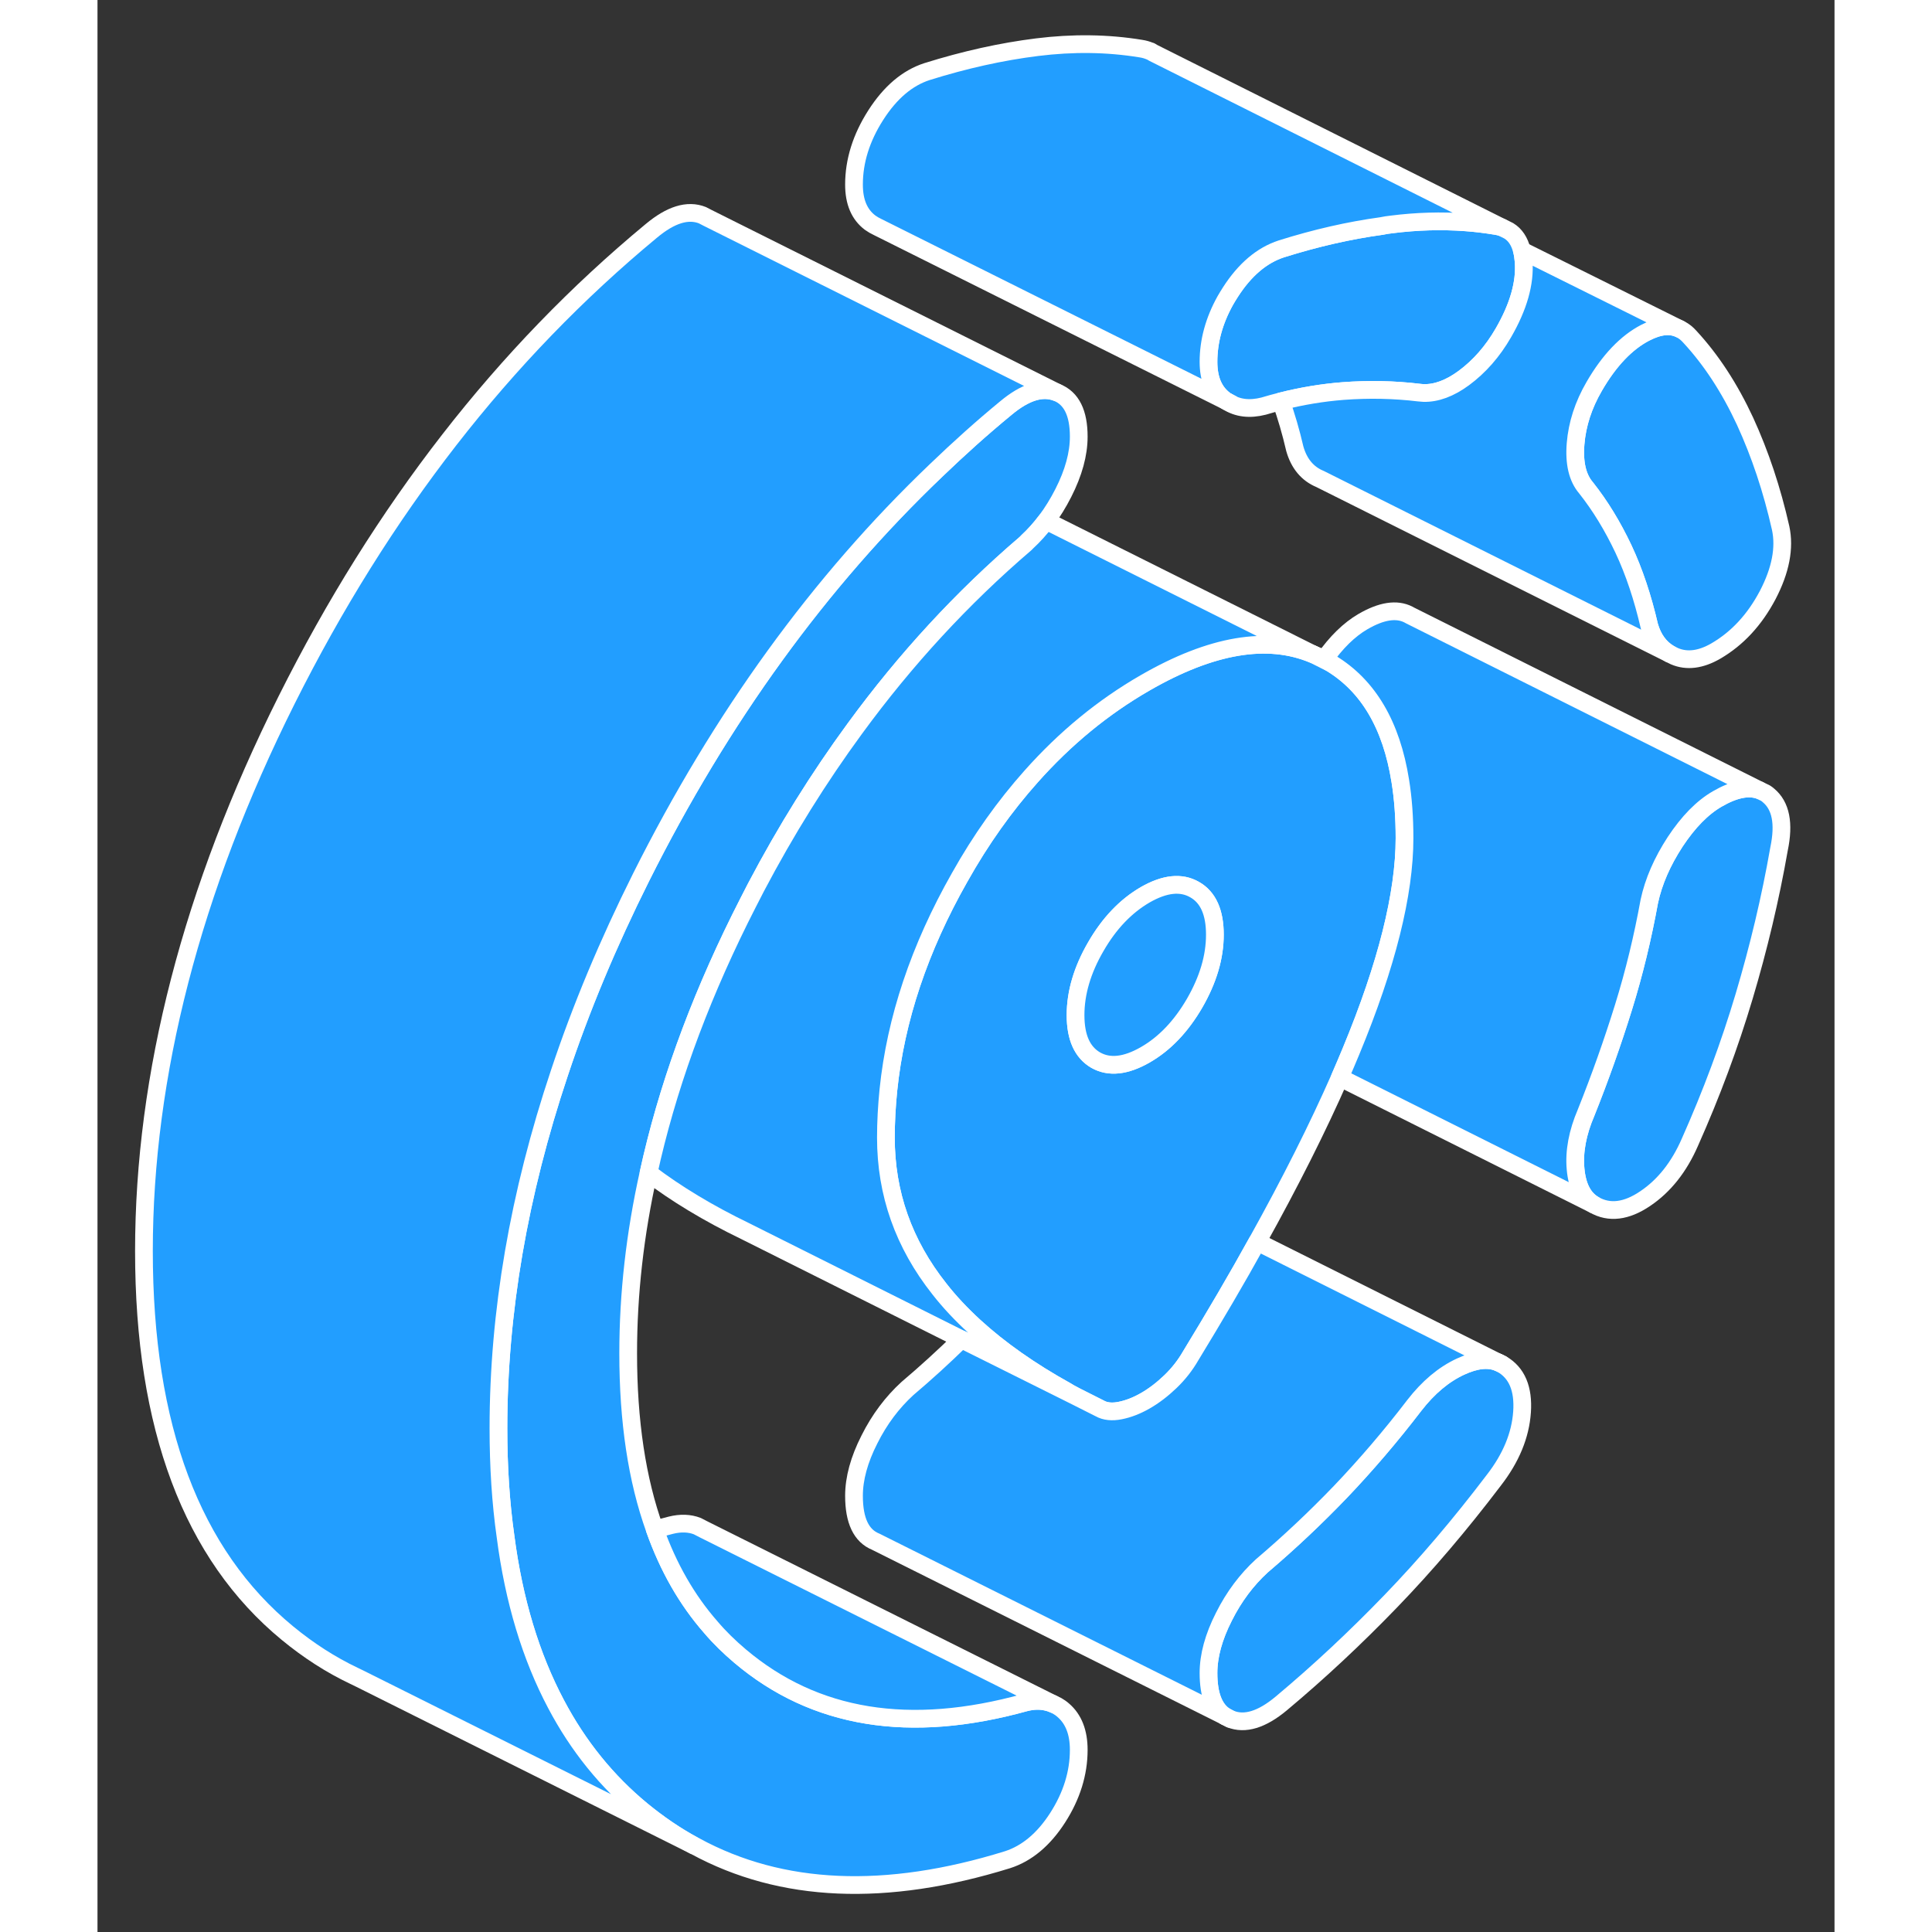 <svg viewBox="0 0 98 109" fill="#229EFF" xmlns="http://www.w3.org/2000/svg" height="48" width="48" stroke-width="1px" stroke-linecap="round" stroke-linejoin="round"><rect x="0" y="0" width="98" height="109" fill="#333333" stroke="none"/><path d="M69.211 37.202C69.011 37.092 68.811 37.002 68.601 36.922L69.201 37.222L69.581 37.412C69.461 37.342 69.331 37.272 69.211 37.202ZM79.231 76.962L79.021 76.862C78.451 76.632 77.741 76.712 76.901 77.102C75.951 77.542 75.081 78.272 74.291 79.292C72.951 81.042 71.561 82.662 70.131 84.162C68.701 85.652 67.221 87.042 65.691 88.342C64.841 89.122 64.121 90.072 63.551 91.212C62.971 92.352 62.681 93.412 62.681 94.392C62.681 95.612 62.991 96.432 63.621 96.832L63.911 96.982C64.731 97.312 65.691 97.022 66.791 96.102C68.931 94.312 70.981 92.392 72.961 90.342C74.951 88.282 76.881 86.012 78.771 83.522C79.751 82.262 80.281 80.972 80.371 79.662C80.461 78.352 80.081 77.452 79.231 76.962Z" stroke="white" stroke-linejoin="round"/><path d="M54.491 96.492C55.071 96.992 55.361 97.742 55.361 98.722C55.361 100.042 54.961 101.322 54.171 102.552C53.381 103.782 52.431 104.572 51.341 104.922C44.471 107.052 38.591 106.802 33.731 104.162L33.631 104.112C32.611 103.562 31.651 102.902 30.721 102.142C28.741 100.512 27.121 98.512 25.871 96.142C24.451 93.462 23.491 90.302 23.021 86.682C22.751 84.782 22.621 82.742 22.621 80.582C22.621 74.052 23.771 67.372 26.061 60.532C27.271 56.892 28.811 53.212 30.671 49.492C35.181 40.492 40.721 32.832 47.331 26.522C48.601 25.302 49.901 24.132 51.251 23.022C52.341 22.112 53.301 21.812 54.131 22.142C54.951 22.472 55.361 23.302 55.361 24.632C55.361 25.612 55.071 26.672 54.491 27.812C54.201 28.382 53.881 28.902 53.521 29.382C53.191 29.822 52.831 30.222 52.441 30.582C52.411 30.622 52.371 30.652 52.341 30.682C48.791 33.722 45.591 37.192 42.731 41.102C40.701 43.872 38.841 46.852 37.151 50.062C36.851 50.642 36.551 51.232 36.251 51.832C33.831 56.722 32.111 61.502 31.091 66.172C30.321 69.622 29.941 73.012 29.941 76.352C29.941 80.172 30.431 83.482 31.441 86.282C32.201 88.422 33.251 90.262 34.601 91.802C35.101 92.392 35.661 92.932 36.251 93.432C40.461 96.992 45.821 97.862 52.341 96.052C52.781 95.942 53.171 95.932 53.531 96.012C53.671 96.042 53.801 96.082 53.931 96.142L54.141 96.242C54.261 96.312 54.381 96.392 54.491 96.492Z" stroke="white" stroke-linejoin="round"/><path d="M94.871 47.892C94.381 50.692 93.721 53.462 92.901 56.212C92.081 58.962 91.061 61.702 89.841 64.442C89.231 65.842 88.391 66.902 87.321 67.622C86.261 68.342 85.291 68.462 84.441 67.972C83.831 67.622 83.481 66.952 83.391 65.952C83.301 64.962 83.501 63.902 83.981 62.782C84.781 60.782 85.481 58.802 86.091 56.842C86.701 54.882 87.181 52.882 87.551 50.852C87.791 49.732 88.281 48.612 89.011 47.492C89.751 46.372 90.541 45.562 91.391 45.072C92.341 44.522 93.131 44.362 93.761 44.582L93.991 44.692C94.091 44.732 94.181 44.792 94.271 44.872C94.971 45.452 95.171 46.452 94.871 47.892Z" stroke="white" stroke-linejoin="round"/><path d="M94.231 33.572C93.491 34.972 92.521 36.022 91.301 36.732C90.451 37.222 89.671 37.322 88.971 37.022L88.691 36.882C88.141 36.562 87.761 36.042 87.551 35.322C87.181 33.722 86.701 32.272 86.091 30.972C85.481 29.682 84.781 28.532 83.981 27.522C83.501 26.962 83.301 26.132 83.391 25.032C83.481 23.932 83.831 22.852 84.441 21.802C85.291 20.332 86.261 19.322 87.321 18.772C88.091 18.372 88.741 18.302 89.271 18.562L89.311 18.582C89.511 18.682 89.681 18.822 89.841 19.002C91.061 20.322 92.091 21.912 92.951 23.762C93.801 25.612 94.471 27.622 94.961 29.792C95.201 30.912 94.961 32.172 94.231 33.572Z" stroke="white" stroke-linejoin="round"/><path d="M80.461 14.762C80.551 15.962 80.171 17.302 79.321 18.772C78.711 19.832 77.961 20.682 77.081 21.332C76.291 21.912 75.531 22.192 74.811 22.172C74.731 22.172 74.651 22.162 74.571 22.152C73.161 21.982 71.731 21.952 70.271 22.062C69.121 22.152 67.961 22.342 66.771 22.642C66.451 22.722 66.121 22.812 65.791 22.912C65.001 23.112 64.321 23.032 63.751 22.662C63.691 22.632 63.641 22.602 63.591 22.562C62.981 22.102 62.681 21.392 62.681 20.412C62.681 19.242 63.001 18.082 63.631 16.952C63.721 16.802 63.811 16.642 63.911 16.492C64.731 15.212 65.691 14.402 66.791 14.042C68.731 13.432 70.611 13.002 72.441 12.752C72.631 12.712 72.821 12.682 73.011 12.662C74.431 12.482 75.821 12.442 77.181 12.542C77.751 12.582 78.311 12.652 78.861 12.742C78.981 12.762 79.101 12.782 79.211 12.822L79.261 12.842L79.621 13.022C79.981 13.242 80.231 13.612 80.361 14.132C80.411 14.322 80.441 14.532 80.461 14.762Z" stroke="white" stroke-linejoin="round"/><path d="M69.211 37.202C69.211 37.202 69.211 37.212 69.211 37.222L69.591 37.412C69.471 37.342 69.341 37.272 69.221 37.202H69.211Z" stroke="white" stroke-linejoin="round"/><path d="M54.131 22.142C53.301 21.812 52.341 22.112 51.251 23.022C49.901 24.132 48.601 25.302 47.331 26.522C40.721 32.832 35.181 40.492 30.671 49.492C28.811 53.212 27.271 56.892 26.061 60.532C23.771 67.372 22.621 74.052 22.621 80.582C22.621 82.742 22.751 84.782 23.021 86.682C23.491 90.302 24.451 93.462 25.871 96.142C27.121 98.512 28.741 100.512 30.721 102.142C31.651 102.902 32.611 103.562 33.631 104.112L14.811 94.712L14.481 94.552C13.151 93.922 11.901 93.112 10.721 92.142C5.321 87.702 2.621 80.512 2.621 70.582C2.621 60.652 5.311 50.212 10.671 39.492C16.041 28.762 22.891 19.942 31.251 13.022C32.341 12.112 33.301 11.812 34.131 12.142L34.421 12.292L54.131 22.142Z" stroke="white" stroke-linejoin="round"/><path d="M73.501 44.052C73.001 40.912 71.701 38.692 69.581 37.412L69.2 37.222L68.601 36.922C66.011 35.832 62.841 36.372 59.111 38.522C56.731 39.892 54.59 41.652 52.67 43.812C51.19 45.472 49.841 47.362 48.641 49.502C46.371 53.502 45.031 57.502 44.621 61.502C44.531 62.402 44.48 63.292 44.48 64.182C44.48 67.332 45.48 70.172 47.501 72.722C48.071 73.452 48.73 74.152 49.471 74.832C50.901 76.142 52.64 77.362 54.68 78.492C54.86 78.592 55.05 78.702 55.24 78.802L56.55 79.462C56.85 79.632 57.24 79.672 57.69 79.582C58.15 79.492 58.621 79.312 59.111 79.032C59.601 78.752 60.071 78.392 60.531 77.952C60.99 77.512 61.37 77.022 61.67 76.502C63.04 74.252 64.3 72.112 65.43 70.062C67.3 66.702 68.851 63.612 70.091 60.792C70.311 60.292 70.52 59.792 70.721 59.312C72.74 54.442 73.74 50.432 73.74 47.282C73.74 46.112 73.66 45.032 73.501 44.052ZM61.901 56.592C61.141 57.902 60.211 58.882 59.111 59.512C58.011 60.142 57.081 60.242 56.321 59.812C55.561 59.372 55.18 58.532 55.18 57.272C55.18 56.012 55.561 54.722 56.321 53.412C57.081 52.092 58.011 51.122 59.111 50.482C60.211 49.852 61.141 49.752 61.901 50.192C62.661 50.622 63.041 51.472 63.041 52.732C63.041 53.992 62.661 55.272 61.901 56.592Z" stroke="white" stroke-linejoin="round"/><path d="M63.041 52.732C63.041 53.992 62.661 55.272 61.901 56.592C61.141 57.902 60.211 58.882 59.111 59.512C58.011 60.142 57.081 60.242 56.321 59.812C55.561 59.372 55.181 58.532 55.181 57.272C55.181 56.012 55.561 54.722 56.321 53.412C57.081 52.092 58.011 51.122 59.111 50.482C60.211 49.852 61.141 49.752 61.901 50.192C62.661 50.622 63.041 51.472 63.041 52.732Z" stroke="white" stroke-linejoin="round"/><path d="M88.691 36.882L68.971 27.022C68.271 26.732 67.791 26.162 67.552 25.322C67.332 24.372 67.072 23.482 66.772 22.642C67.962 22.342 69.121 22.152 70.272 22.062C71.731 21.952 73.162 21.982 74.572 22.152C74.651 22.152 74.731 22.172 74.811 22.172C75.531 22.192 76.291 21.912 77.082 21.332C77.962 20.682 78.712 19.832 79.322 18.772C80.171 17.302 80.551 15.962 80.461 14.762C80.441 14.532 80.412 14.322 80.362 14.132L89.272 18.562C88.742 18.302 88.091 18.372 87.322 18.772C86.261 19.322 85.291 20.332 84.441 21.802C83.831 22.852 83.482 23.932 83.392 25.032C83.302 26.132 83.501 26.962 83.981 27.522C84.781 28.532 85.482 29.682 86.092 30.972C86.702 32.272 87.181 33.722 87.552 35.322C87.761 36.042 88.141 36.562 88.691 36.882Z" stroke="white" stroke-linejoin="round"/><path d="M63.971 22.772L63.751 22.662" stroke="white" stroke-linejoin="round"/><path d="M79.211 12.822C79.101 12.782 78.981 12.762 78.861 12.742C78.311 12.652 77.751 12.582 77.181 12.542C75.821 12.442 74.431 12.482 73.011 12.662C72.821 12.682 72.631 12.712 72.441 12.752C70.611 13.002 68.731 13.432 66.791 14.042C65.691 14.402 64.731 15.212 63.911 16.492C63.811 16.642 63.721 16.802 63.631 16.952C63.001 18.082 62.681 19.242 62.681 20.412C62.681 21.392 62.981 22.102 63.591 22.562C63.641 22.602 63.691 22.632 63.751 22.662L44.021 12.812C43.871 12.742 43.731 12.662 43.591 12.562C42.981 12.102 42.681 11.392 42.681 10.412C42.681 9.082 43.091 7.772 43.911 6.492C44.731 5.212 45.691 4.402 46.791 4.042C48.931 3.372 51.001 2.912 53.011 2.662C55.021 2.412 56.971 2.432 58.861 2.742C59.061 2.772 59.231 2.822 59.391 2.892H59.411L59.561 2.982L79.211 12.822Z" stroke="white" stroke-linejoin="round"/><path d="M68.601 36.922C66.011 35.832 62.841 36.372 59.111 38.522C56.731 39.892 54.591 41.652 52.671 43.812C51.191 45.472 49.841 47.362 48.641 49.502C46.371 53.502 45.031 57.502 44.621 61.502C44.531 62.402 44.481 63.292 44.481 64.182C44.481 67.332 45.481 70.172 47.501 72.722C48.071 73.452 48.731 74.152 49.471 74.832C50.901 76.142 52.641 77.362 54.681 78.492C54.681 78.492 54.674 78.498 54.661 78.512L48.741 75.562L36.551 69.462C34.461 68.452 32.641 67.352 31.091 66.172C32.111 61.502 33.831 56.722 36.251 51.832C36.551 51.232 36.851 50.642 37.151 50.062C38.841 46.852 40.701 43.872 42.731 41.102C45.591 37.192 48.791 33.722 52.341 30.682C52.371 30.652 52.411 30.622 52.441 30.582C52.831 30.222 53.191 29.822 53.521 29.382L68.601 36.922Z" stroke="white" stroke-linejoin="round"/><path d="M79.231 76.962L79.022 76.862" stroke="white" stroke-linejoin="round"/><path d="M79.021 76.862C78.451 76.632 77.741 76.712 76.901 77.102C75.951 77.542 75.081 78.272 74.291 79.292C72.951 81.042 71.561 82.662 70.131 84.162C68.701 85.652 67.221 87.042 65.691 88.342C64.841 89.122 64.121 90.072 63.551 91.212C62.971 92.352 62.681 93.412 62.681 94.392C62.681 95.612 62.991 96.432 63.621 96.832L43.911 86.982C43.091 86.652 42.681 85.792 42.681 84.392C42.681 83.412 42.971 82.352 43.551 81.212C44.121 80.072 44.841 79.122 45.691 78.342C46.731 77.462 47.751 76.532 48.741 75.562L54.661 78.512L55.241 78.802L56.551 79.462C56.851 79.632 57.241 79.672 57.691 79.582C58.151 79.492 58.621 79.312 59.111 79.032C59.601 78.752 60.071 78.392 60.531 77.952C60.991 77.512 61.371 77.022 61.671 76.502C63.041 74.252 64.301 72.112 65.431 70.062L79.021 76.862Z" stroke="white" stroke-linejoin="round"/><path d="M63.911 96.982L63.621 96.832" stroke="white" stroke-linejoin="round"/><path d="M53.931 96.142C53.801 96.082 53.672 96.042 53.532 96.012C53.172 95.932 52.782 95.942 52.342 96.052C45.822 97.862 40.462 96.992 36.252 93.432C35.661 92.932 35.102 92.392 34.602 91.802C33.252 90.262 32.201 88.422 31.441 86.282C31.741 86.212 32.042 86.132 32.342 86.052C32.902 85.912 33.402 85.932 33.842 86.102L34.191 86.282L53.931 96.142Z" stroke="white" stroke-linejoin="round"/><path d="M93.761 44.582C93.131 44.362 92.341 44.522 91.391 45.072C90.541 45.562 89.751 46.372 89.011 47.492C88.281 48.612 87.791 49.732 87.551 50.852C87.181 52.882 86.701 54.882 86.091 56.842C85.481 58.802 84.781 60.782 83.981 62.782C83.501 63.902 83.301 64.962 83.391 65.952C83.481 66.952 83.831 67.622 84.441 67.972L70.091 60.792C70.311 60.292 70.521 59.792 70.721 59.312C72.741 54.442 73.741 50.432 73.741 47.282C73.741 46.112 73.661 45.032 73.501 44.052C73.001 40.912 71.701 38.692 69.581 37.412C69.461 37.342 69.331 37.272 69.211 37.202C69.891 36.232 70.621 35.522 71.391 35.072C72.441 34.462 73.291 34.332 73.961 34.672L74.051 34.722L93.761 44.582Z" stroke="white" stroke-linejoin="round"/></svg>